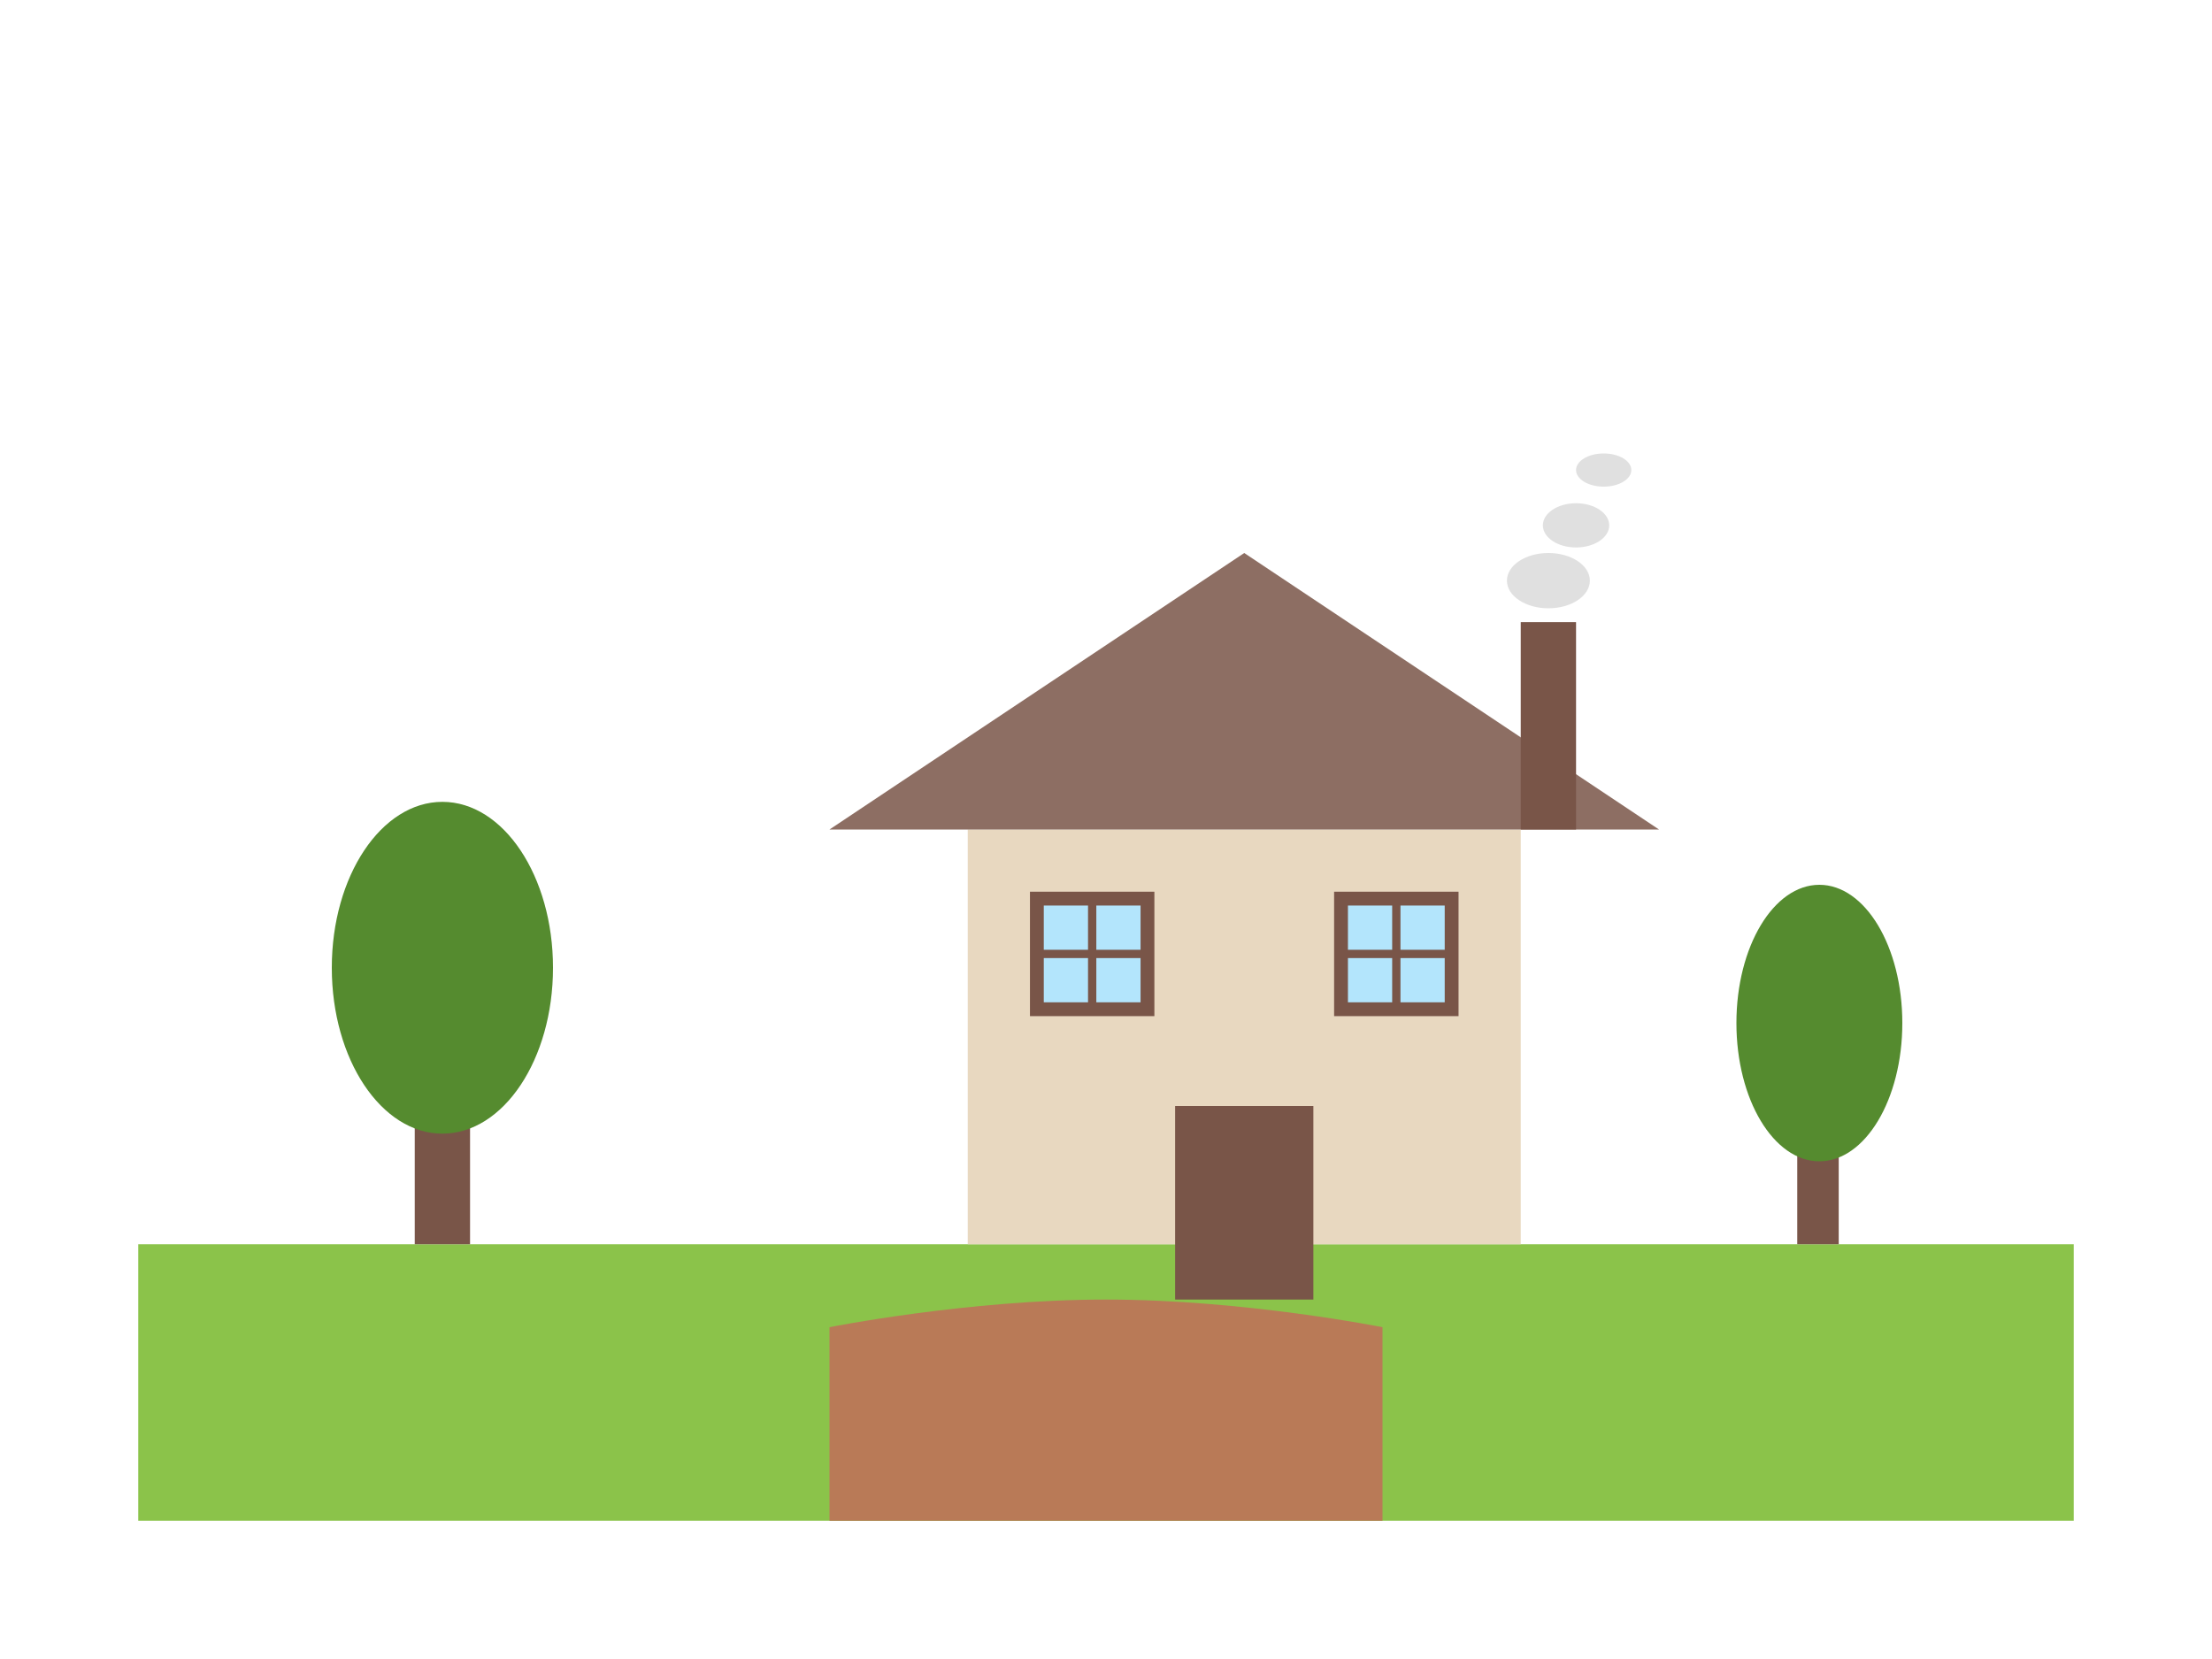 <?xml version="1.0" encoding="UTF-8"?>
<svg width="800px" height="600px" viewBox="0 0 800 600" version="1.1" xmlns="http://www.w3.org/2000/svg">
    <title>Rural House 1</title>
    <g stroke="none" stroke-width="1" fill="none" fill-rule="evenodd">
        <!-- Ground -->
        <rect fill="#8BC34A" x="50" y="450" width="700" height="100"></rect>
        <!-- Path -->
        <path d="M300,480 C300,480 350,470 400,470 C450,470 500,480 500,480 L500,550 L300,550 L300,480 Z" fill="#B97A57"></path>
        <!-- House Base -->
        <rect fill="#E8D8C0" x="350" y="300" width="200" height="150"></rect>
        <!-- Roof -->
        <polygon fill="#8D6E63" points="450 200 300 300 600 300"></polygon>
        <!-- Door -->
        <rect fill="#795548" x="425" y="400" width="50" height="70"></rect>
        <!-- Windows -->
        <rect fill="#B3E5FC" x="375" y="325" width="40" height="40"></rect>
        <rect fill="#B3E5FC" x="485" y="325" width="40" height="40"></rect>
        <!-- Window frames -->
        <rect stroke="#795548" stroke-width="5" x="375" y="325" width="40" height="40"></rect>
        <rect stroke="#795548" stroke-width="5" x="485" y="325" width="40" height="40"></rect>
        <line x1="395" y1="325" x2="395" y2="365" stroke="#795548" stroke-width="3"></line>
        <line x1="375" y1="345" x2="415" y2="345" stroke="#795548" stroke-width="3"></line>
        <line x1="505" y1="325" x2="505" y2="365" stroke="#795548" stroke-width="3"></line>
        <line x1="485" y1="345" x2="525" y2="345" stroke="#795548" stroke-width="3"></line>
        <!-- Chimney -->
        <rect fill="#795548" x="550" y="225" width="20" height="75"></rect>
        <!-- Smoke -->
        <ellipse fill="#E0E0E0" cx="560" cy="210" rx="15" ry="10" class="smoke"></ellipse>
        <ellipse fill="#E0E0E0" cx="570" cy="190" rx="12" ry="8" class="smoke"></ellipse>
        <ellipse fill="#E0E0E0" cx="580" cy="170" rx="10" ry="6" class="smoke"></ellipse>
        <!-- Trees -->
        <rect fill="#795548" x="150" y="380" width="20" height="70"></rect>
        <ellipse fill="#558B2F" cx="160" cy="350" rx="40" ry="60"></ellipse>
        <rect fill="#795548" x="650" y="400" width="15" height="50"></rect>
        <ellipse fill="#558B2F" cx="658" cy="370" rx="30" ry="50"></ellipse>
    </g>
    <style>
        .smoke {
            animation: float 4s infinite ease-in-out;
        }
        .smoke:nth-child(2) {
            animation-delay: 0.5s;
        }
        .smoke:nth-child(3) {
            animation-delay: 1s;
        }
        @keyframes float {
            0%, 100% {
                transform: translateY(0);
                opacity: 0.8;
            }
            50% {
                transform: translateY(-15px);
                opacity: 0.3;
            }
        }
    </style>
</svg> 